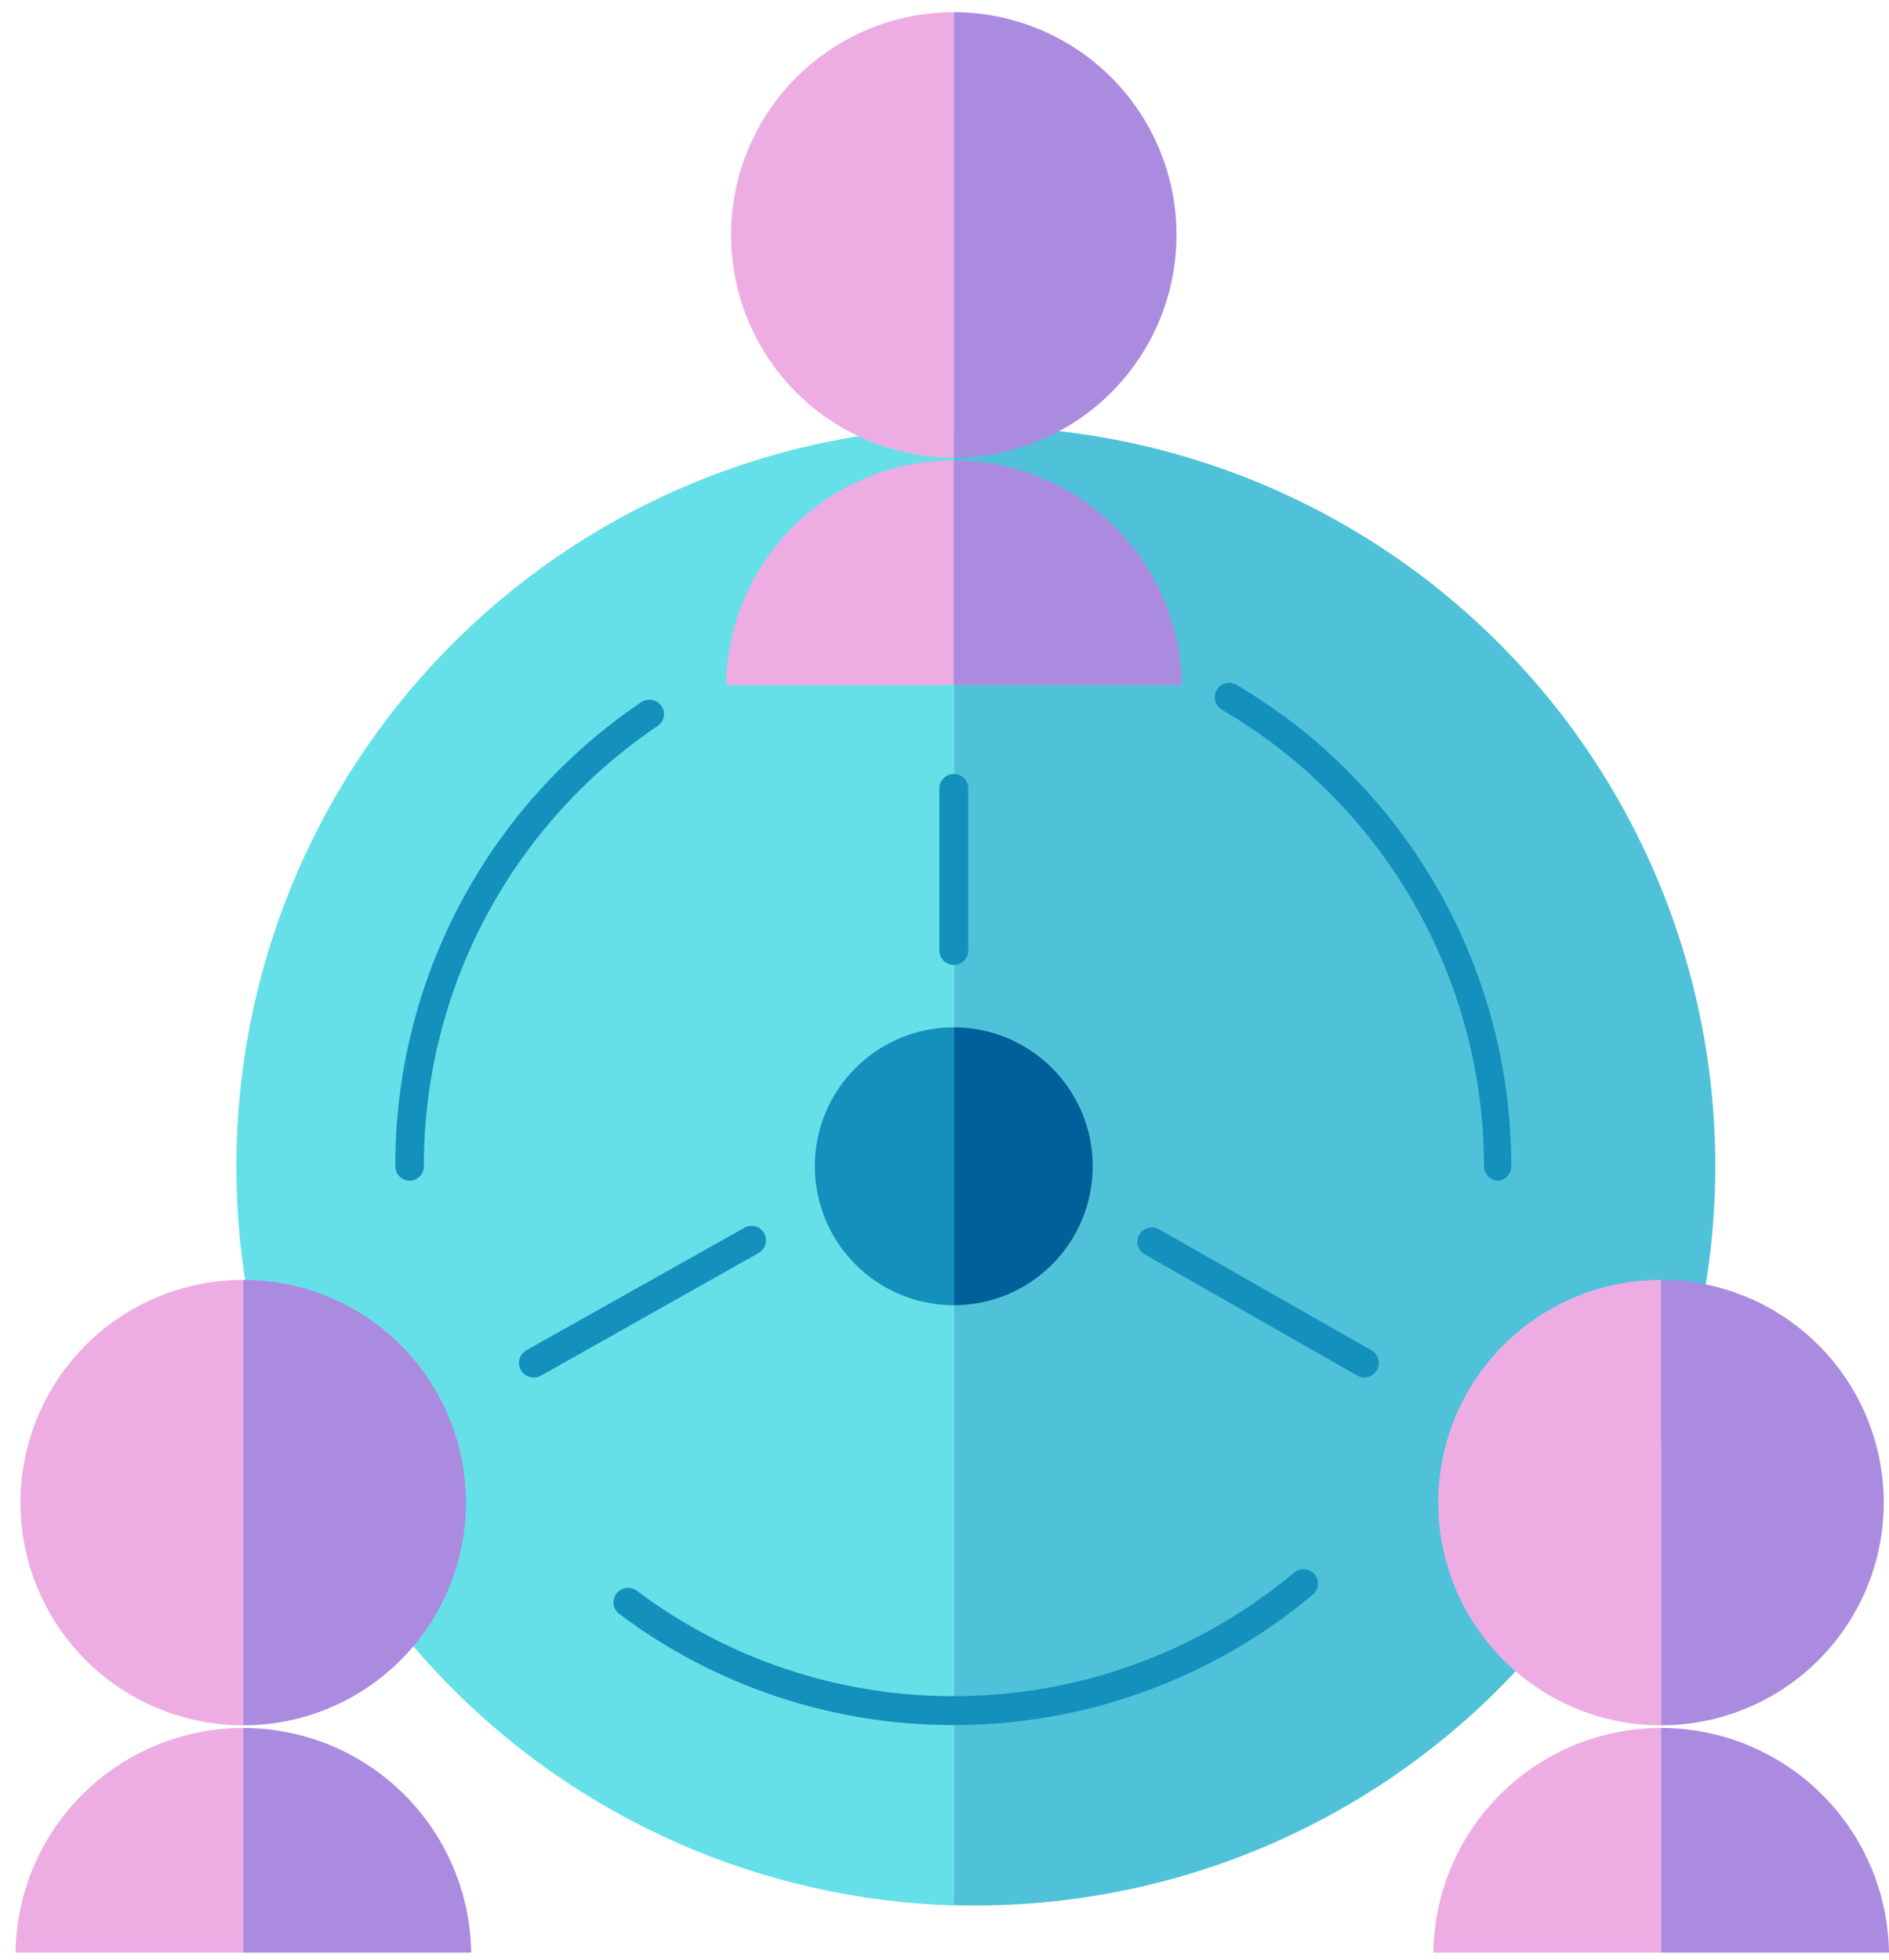 <svg width="106" height="110" viewBox="0 0 106 110" fill="none" xmlns="http://www.w3.org/2000/svg">
<path d="M53.52 23.949C59.072 23.784 64.599 24.734 69.776 26.744C74.953 28.754 79.674 31.783 83.659 35.651C87.644 39.519 90.812 44.147 92.976 49.262C95.139 54.377 96.254 59.874 96.254 65.427C96.254 70.981 95.139 76.478 92.976 81.593C90.812 86.707 87.644 91.336 83.659 95.204C79.674 99.072 74.953 102.101 69.776 104.111C64.599 106.121 59.072 107.071 53.52 106.906V23.949Z" fill="#4FC2D9"/>
<path d="M53.52 106.924C42.734 106.602 32.497 102.091 24.981 94.347C17.465 86.604 13.261 76.237 13.261 65.446C13.261 54.654 17.465 44.287 24.981 36.544C32.497 28.8 42.734 24.289 53.52 23.968V106.924Z" fill="#65E0E9"/>
<path d="M53.52 25.682C56.835 25.682 60.014 24.365 62.358 22.021C64.702 19.677 66.019 16.498 66.019 13.183C66.019 9.868 64.702 6.689 62.358 4.345C60.014 2.001 56.835 0.685 53.52 0.685V25.682Z" fill="#AB8BE0"/>
<path d="M53.52 25.682C50.205 25.682 47.026 24.365 44.682 22.021C42.338 19.677 41.022 16.498 41.022 13.183C41.022 9.868 42.338 6.689 44.682 4.345C47.026 2.001 50.205 0.685 53.52 0.685V25.682Z" fill="#EDADE3"/>
<path d="M53.52 38.439V25.829C50.16 25.829 46.936 27.152 44.545 29.512C42.154 31.872 40.788 35.079 40.745 38.439H53.52Z" fill="#EDADE3"/>
<path d="M66.314 38.439C66.266 35.078 64.897 31.871 62.502 29.511C60.108 27.152 56.882 25.829 53.52 25.829V38.439H66.314Z" fill="#AB8BE0"/>
<path d="M13.648 96.817C16.962 96.817 20.141 95.501 22.485 93.157C24.829 90.813 26.146 87.634 26.146 84.319C26.146 81.004 24.829 77.825 22.485 75.481C20.141 73.137 16.962 71.82 13.648 71.82V96.817Z" fill="#AB8BE0"/>
<path d="M13.647 96.817C10.332 96.817 7.153 95.501 4.809 93.157C2.465 90.813 1.148 87.634 1.148 84.319C1.148 81.004 2.465 77.825 4.809 75.481C7.153 73.137 10.332 71.82 13.647 71.82V96.817Z" fill="#EDADE3"/>
<path d="M13.647 109.574V96.965C10.287 96.965 7.063 98.288 4.672 100.648C2.28 103.008 0.915 106.215 0.872 109.574H13.647Z" fill="#EDADE3"/>
<path d="M26.441 109.574C26.393 106.213 25.023 103.006 22.629 100.647C20.235 98.287 17.009 96.965 13.648 96.965V109.574H26.441Z" fill="#AB8BE0"/>
<path d="M93.207 96.817C96.521 96.817 99.701 95.501 102.044 93.157C104.388 90.813 105.705 87.634 105.705 84.319C105.705 81.004 104.388 77.825 102.044 75.481C99.701 73.137 96.521 71.82 93.207 71.82V96.817Z" fill="#AB8BE0"/>
<path d="M93.206 96.817C89.891 96.817 86.712 95.501 84.368 93.157C82.024 90.813 80.707 87.634 80.707 84.319C80.707 81.004 82.024 77.825 84.368 75.481C86.712 73.137 89.891 71.82 93.206 71.82V96.817Z" fill="#EDADE3"/>
<path d="M93.206 109.574V96.965C89.846 96.965 86.622 98.288 84.231 100.648C81.84 103.008 80.474 106.215 80.431 109.574H93.206Z" fill="#EDADE3"/>
<path d="M106 109.574C105.952 106.213 104.583 103.006 102.188 100.647C99.794 98.287 96.568 96.965 93.207 96.965V109.574H106Z" fill="#AB8BE0"/>
<path d="M22.993 66.257C22.778 66.257 22.572 66.171 22.42 66.019C22.268 65.867 22.182 65.661 22.182 65.445C22.171 60.304 23.424 55.239 25.832 50.696C28.24 46.154 31.728 42.273 35.99 39.397C36.168 39.278 36.387 39.234 36.598 39.275C36.809 39.317 36.994 39.44 37.114 39.618C37.176 39.706 37.219 39.805 37.242 39.91C37.264 40.015 37.265 40.123 37.244 40.228C37.223 40.333 37.182 40.433 37.121 40.521C37.061 40.61 36.983 40.685 36.893 40.743C32.857 43.468 29.551 47.142 27.265 51.442C24.98 55.743 23.785 60.539 23.786 65.409C23.791 65.517 23.774 65.625 23.737 65.726C23.7 65.828 23.642 65.921 23.568 66C23.494 66.079 23.405 66.142 23.307 66.186C23.208 66.23 23.102 66.254 22.993 66.257Z" fill="#1490BD"/>
<path d="M53.521 96.803C46.755 96.82 40.167 94.633 34.755 90.572C34.669 90.508 34.596 90.427 34.542 90.335C34.487 90.243 34.451 90.141 34.435 90.035C34.42 89.929 34.425 89.821 34.452 89.717C34.478 89.613 34.525 89.515 34.589 89.429C34.653 89.343 34.734 89.271 34.826 89.216C34.918 89.161 35.02 89.125 35.126 89.109C35.232 89.094 35.34 89.1 35.444 89.126C35.548 89.153 35.646 89.199 35.732 89.263C40.86 93.118 47.106 95.195 53.521 95.181C60.512 95.18 67.279 92.72 72.638 88.231C72.803 88.099 73.013 88.036 73.223 88.056C73.433 88.076 73.627 88.177 73.764 88.338C73.901 88.498 73.97 88.706 73.956 88.917C73.942 89.128 73.846 89.325 73.689 89.466C68.04 94.209 60.898 96.807 53.521 96.803Z" fill="#1490BD"/>
<path d="M84.085 66.257C83.87 66.257 83.664 66.171 83.512 66.019C83.36 65.867 83.274 65.66 83.274 65.445C83.271 60.255 81.908 55.156 79.32 50.657C76.733 46.158 73.011 42.416 68.526 39.803C68.355 39.688 68.234 39.513 68.187 39.312C68.14 39.111 68.172 38.9 68.275 38.722C68.378 38.544 68.546 38.411 68.743 38.352C68.94 38.292 69.153 38.31 69.338 38.402C74.05 41.169 77.956 45.121 80.669 49.865C83.383 54.609 84.808 59.98 84.804 65.445C84.806 65.645 84.733 65.839 84.6 65.989C84.468 66.138 84.284 66.234 84.085 66.257Z" fill="#1490BD"/>
<path d="M53.522 54.145C53.306 54.145 53.1 54.06 52.948 53.908C52.796 53.756 52.71 53.549 52.71 53.334V44.246C52.71 44.139 52.731 44.034 52.772 43.935C52.813 43.837 52.873 43.748 52.948 43.672C53.023 43.597 53.113 43.537 53.211 43.496C53.31 43.456 53.415 43.435 53.522 43.435C53.629 43.432 53.735 43.452 53.835 43.491C53.934 43.531 54.025 43.591 54.101 43.667C54.177 43.743 54.236 43.833 54.276 43.932C54.316 44.032 54.335 44.139 54.333 44.246V53.261C54.343 53.373 54.33 53.486 54.294 53.594C54.257 53.701 54.199 53.799 54.123 53.882C54.047 53.966 53.954 54.032 53.85 54.077C53.746 54.123 53.635 54.146 53.522 54.145Z" fill="#1490BD"/>
<path d="M76.546 77.299C76.409 77.297 76.276 77.259 76.159 77.189L64.232 70.386C64.138 70.335 64.056 70.264 63.99 70.18C63.924 70.096 63.876 69.999 63.848 69.896C63.821 69.793 63.814 69.685 63.829 69.579C63.845 69.473 63.881 69.371 63.937 69.28C64.044 69.094 64.221 68.959 64.429 68.904C64.636 68.849 64.857 68.878 65.043 68.985L76.951 75.769C77.045 75.821 77.127 75.891 77.193 75.974C77.26 76.058 77.309 76.154 77.338 76.257C77.367 76.36 77.376 76.467 77.363 76.573C77.351 76.679 77.317 76.782 77.265 76.875C77.196 77.006 77.093 77.115 76.966 77.189C76.839 77.264 76.693 77.302 76.546 77.299Z" fill="#1490BD"/>
<path d="M29.924 77.299C29.781 77.295 29.641 77.254 29.518 77.18C29.395 77.105 29.294 77 29.224 76.875C29.172 76.782 29.138 76.68 29.126 76.573C29.113 76.467 29.122 76.36 29.151 76.257C29.18 76.154 29.229 76.058 29.295 75.975C29.362 75.891 29.444 75.821 29.537 75.769L41.778 68.893C41.966 68.788 42.188 68.762 42.396 68.821C42.603 68.879 42.779 69.018 42.884 69.206C42.989 69.395 43.015 69.617 42.956 69.824C42.898 70.032 42.759 70.207 42.571 70.312L30.367 77.189C30.233 77.268 30.08 77.306 29.924 77.299Z" fill="#1490BD"/>
<path d="M53.52 57.648C55.589 57.648 57.572 58.469 59.034 59.932C60.497 61.394 61.318 63.377 61.318 65.446C61.318 67.514 60.497 69.497 59.034 70.96C57.572 72.422 55.589 73.243 53.52 73.243V57.648Z" fill="#00609A"/>
<path d="M53.521 73.243C51.453 73.243 49.469 72.422 48.007 70.959C46.545 69.497 45.723 67.513 45.723 65.445C45.723 63.377 46.545 61.394 48.007 59.931C49.469 58.469 51.453 57.648 53.521 57.648V73.243Z" fill="#1490BD"/>
</svg>
